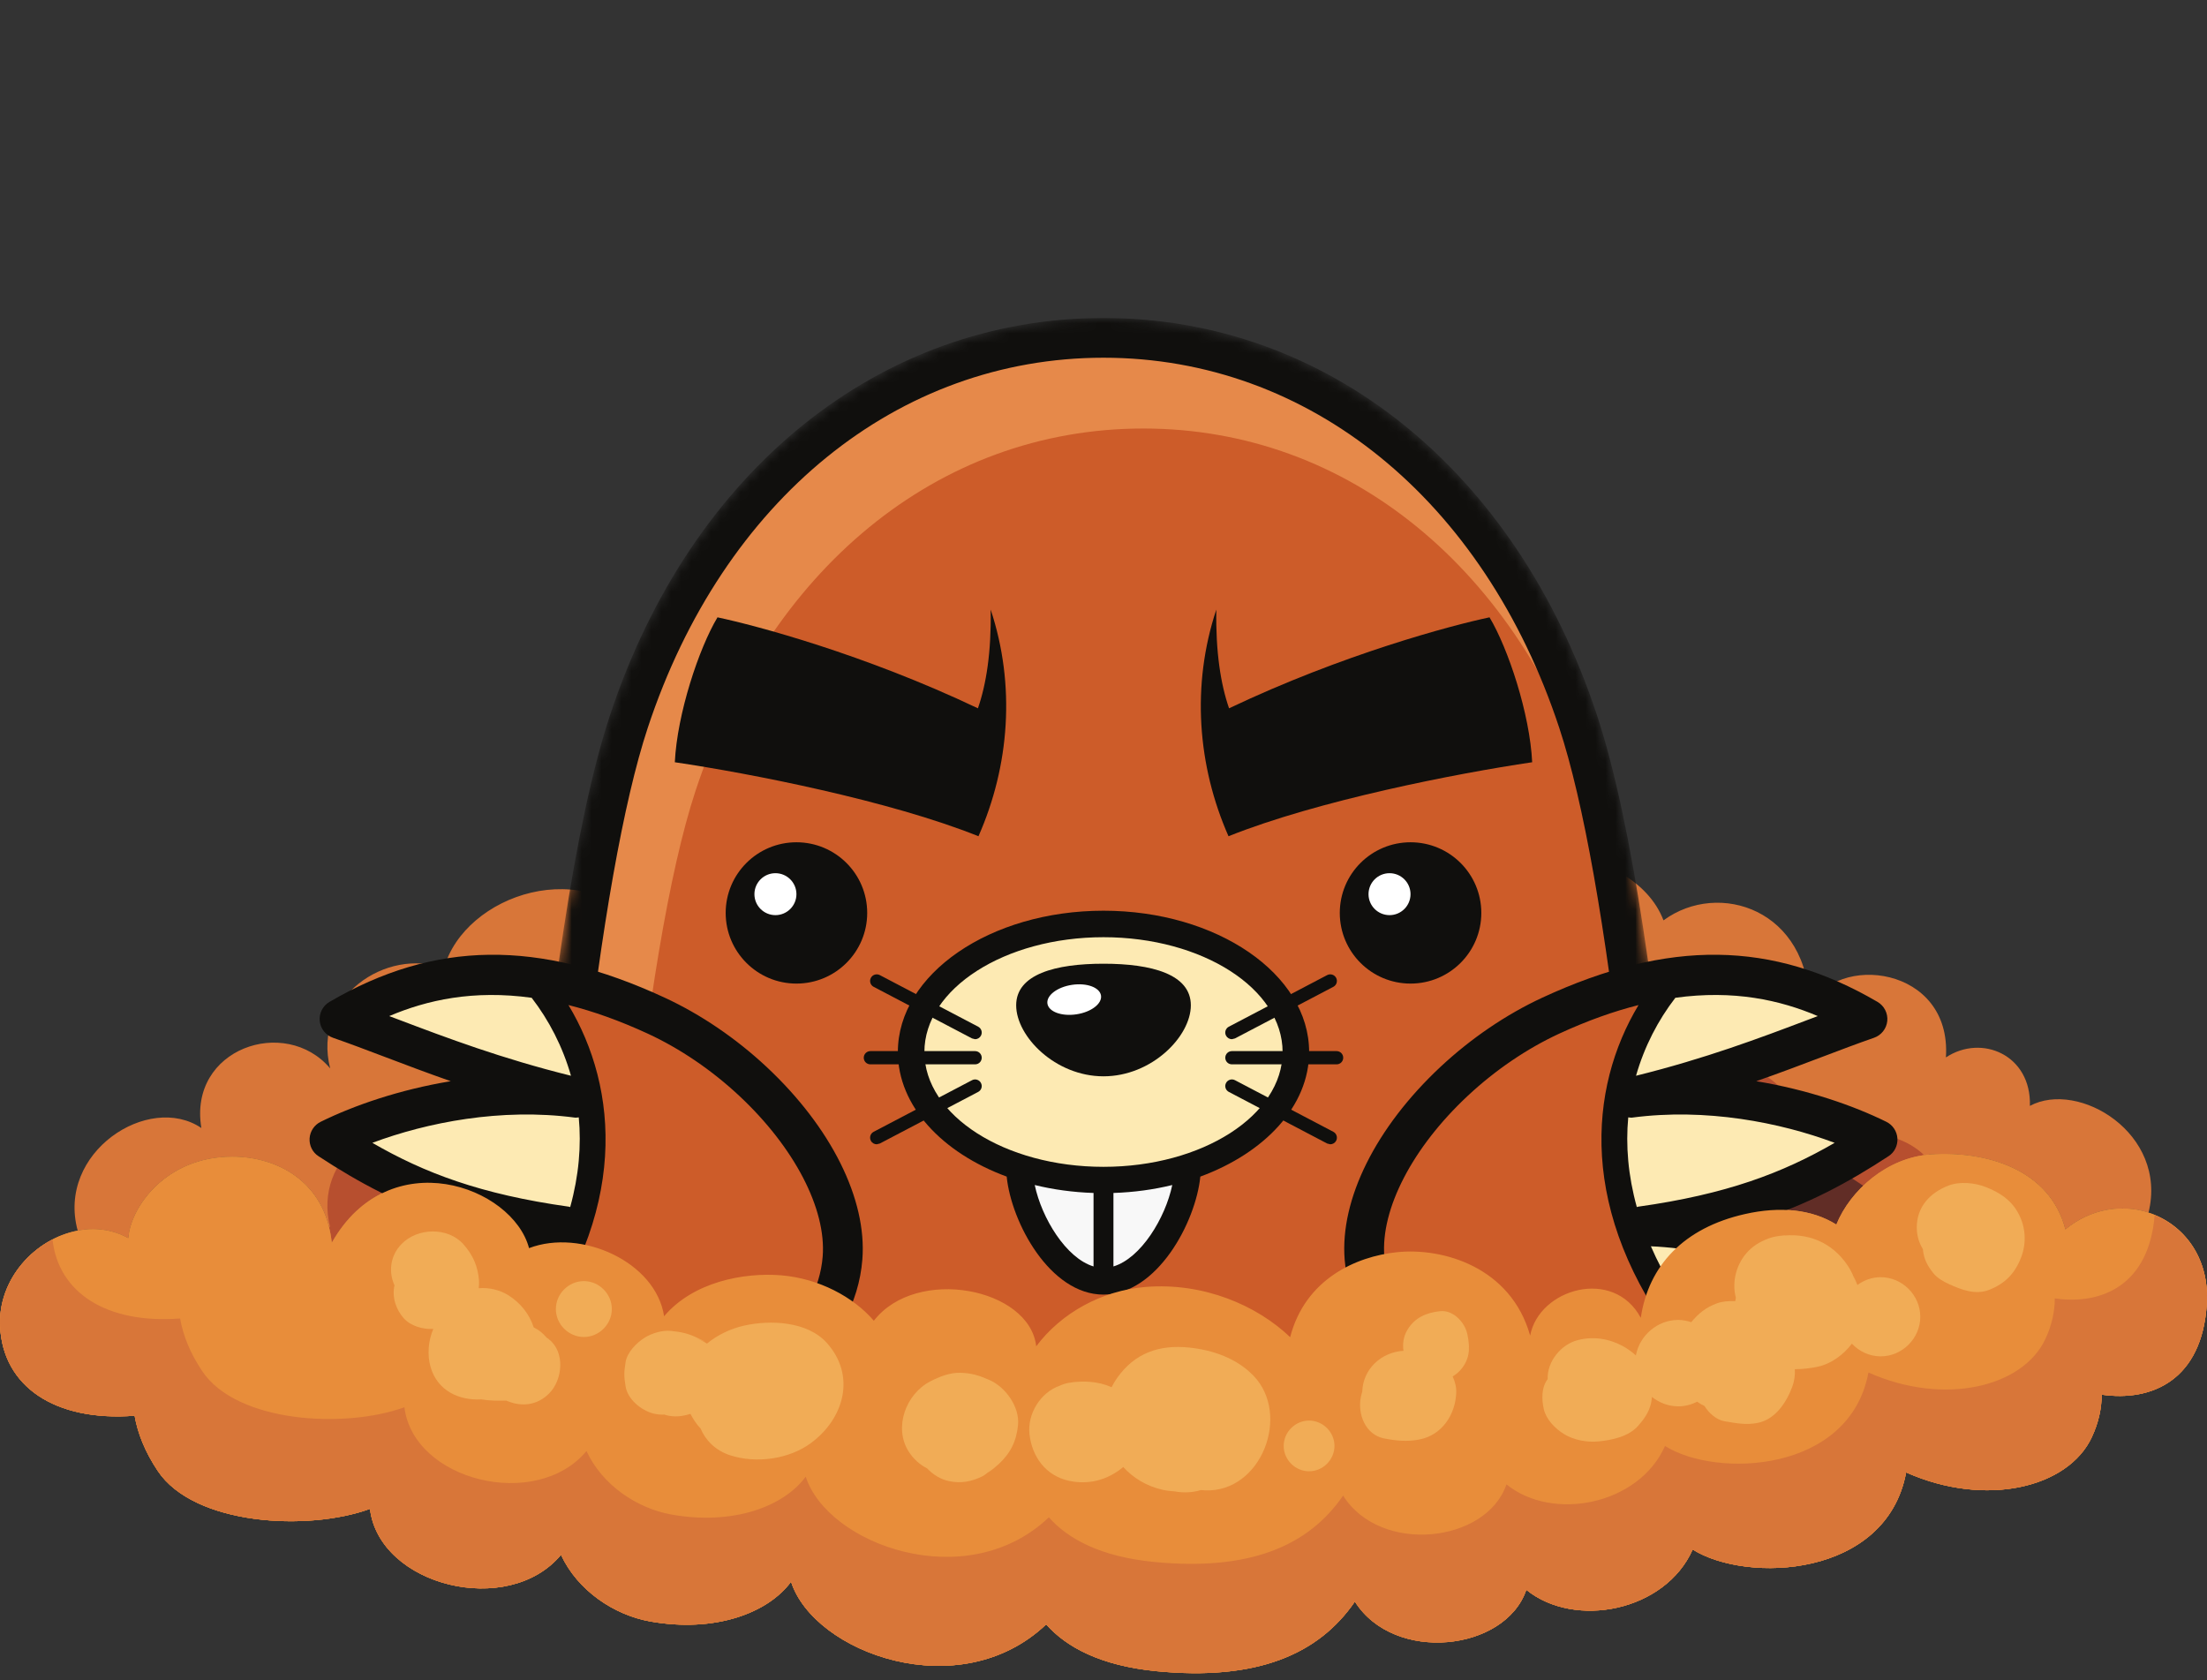 <svg width="222" height="169" viewBox="0 0 222 169" fill="none" xmlns="http://www.w3.org/2000/svg">
<rect x="0" y="0" width="222" height="169" fill="#333333" stroke="none"/>
<g clip-path="url(#clip0_1_168)">
<path d="M167.341 92.568C172.892 88.492 182.007 91.504 182.007 101.311C184.675 95.807 196.339 97.14 195.738 106.361C199.355 103.975 204.346 106.134 204.186 111.237C209.083 108.612 218.077 114.009 216.117 121.977C213.46 121.111 210.324 121.564 207.749 123.683C206.187 117.62 199.782 115.741 194.177 116.128C189.815 116.433 186.117 119.725 184.716 123.176C182.273 121.644 179.057 121.311 175.494 122.124C169.382 123.51 165.819 127.294 165.045 132.557C162.31 127.454 154.81 129.612 153.916 134.343C151.981 127.454 145.135 125.455 140.464 125.961C136.448 126.388 131.296 128.626 129.775 134.502C126.452 131.316 121.074 128.973 115.216 129.452C110.812 129.812 106.729 132.077 104.233 135.42C103.566 129.544 92.17 127.334 87.899 132.85C85.844 130.452 82.375 128.6 78.585 128.28C74.795 127.973 69.724 128.946 66.801 132.397C65.974 126.922 58.447 123.548 53.216 125.547C51.575 119.312 39.164 114.795 33.373 125.015C32.705 118.793 27.808 116.354 23.364 116.354C16.678 116.354 13.129 121.458 12.915 124.562C11.314 123.669 9.526 123.456 7.817 123.789C5.657 115.914 14.957 109.878 20.255 113.463C18.92 105.468 28.702 102.137 33.212 107.467C31.384 100.311 38.857 95.261 44.662 97.393C46.692 89.998 59.101 85.667 65.4 93.915C66.294 88.585 71.499 85.094 77.918 85.987C80.907 86.4 83.255 87.892 84.763 89.758C86.978 83.735 96.348 82.469 99.429 87.813C101.364 77.061 119.74 72.128 127.12 83.509C129.575 82.269 132.644 81.908 136.127 82.816C141.692 84.268 144.641 88.972 145.028 92.583C148.418 82.816 164.285 84.588 167.327 92.568H167.341Z" fill="#D87639"/>
<path d="M33.373 125.015C39.164 114.795 51.575 119.312 53.216 125.547C58.447 123.548 65.974 126.922 66.801 132.397C69.724 128.946 74.795 127.973 78.585 128.28C82.374 128.6 85.844 130.452 87.899 132.85C92.17 127.334 103.566 129.544 104.233 135.42C106.729 132.077 110.812 129.812 115.216 129.452C121.074 128.973 126.452 131.316 129.775 134.502C131.296 128.626 136.447 126.388 140.464 125.961C145.135 125.455 151.981 127.454 153.916 134.343C154.81 129.612 162.31 127.454 165.045 132.557C165.819 127.294 169.382 123.51 175.494 122.124C179.057 121.311 182.273 121.644 184.715 123.176C186.051 119.887 189.484 116.771 193.58 116.22C190.203 112.956 183.884 113.428 182.006 117.3C182.006 107.493 172.892 104.482 167.341 108.558H167.327C164.285 100.578 148.418 98.805 145.028 108.572C144.641 104.961 141.692 100.258 136.127 98.805C132.644 97.898 129.575 98.259 127.119 99.498C119.74 88.118 101.364 93.051 99.429 103.802C96.348 98.459 86.978 99.725 84.763 105.748C83.255 103.882 80.907 102.39 77.917 101.977C71.499 101.084 66.294 104.575 65.4 109.905C59.101 101.657 46.692 105.988 44.662 113.383C38.857 111.251 31.384 116.301 33.212 123.456L33.044 123.288C33.188 123.832 33.306 124.4 33.373 125.015Z" fill="#B74F2F"/>
<path d="M192.395 126.565C192.395 137.786 158.788 146.885 117.331 146.885C75.875 146.885 42.267 137.786 42.267 126.565C42.267 115.344 75.875 106.245 117.331 106.245C158.788 106.245 192.395 115.344 192.395 126.565Z" fill="#612D26"/>
<path d="M216.117 121.977C219.599 123.095 222.294 126.454 221.974 131.224C221.48 138.766 216.516 141.019 211.405 140.285C211.405 141.643 211.098 143.097 210.418 144.549C208.056 149.652 199.742 151.664 191.735 148.107C189.761 158.7 175.721 159.286 170.263 155.86C167.514 162.084 158.401 163.87 153.529 159.912C151.434 166.108 140.224 167.348 136.287 161.098C132.631 166.428 126.399 169.093 116.27 168.094C110.693 167.534 107.263 165.682 105.234 163.39C96.533 171.666 81.868 166.255 79.572 159.1C77.25 162.258 71.912 164.256 65.4 163.097C61.757 162.444 58.087 159.979 56.432 156.395C51.121 162.764 38.15 159.525 37.216 151.771C30.984 154.05 19.521 153.437 15.864 147.947C14.583 146.028 13.849 144.163 13.542 142.404C5.482 143.018 0.304 139.432 0.011 133.45C-0.229 128.599 3.587 124.575 7.817 123.789C9.526 123.456 11.314 123.669 12.915 124.562C13.129 121.457 16.678 116.354 23.364 116.354C27.808 116.354 32.705 118.792 33.373 125.015C39.164 114.795 51.575 119.312 53.216 125.547C58.447 123.548 65.974 126.922 66.801 132.397C69.724 128.946 74.795 127.973 78.585 128.28C82.375 128.599 85.844 130.451 87.899 132.85C92.17 127.334 103.566 129.544 104.233 135.42C106.729 132.077 110.812 129.812 115.216 129.452C121.074 128.972 126.452 131.316 129.775 134.502C131.296 128.626 136.448 126.387 140.464 125.961C145.135 125.455 151.981 127.453 153.916 134.342C154.81 129.612 162.31 127.453 165.045 132.557C165.819 127.294 169.382 123.509 175.494 122.124C179.057 121.311 182.273 121.644 184.716 123.176C186.117 119.725 189.815 116.433 194.177 116.127C199.782 115.741 206.187 117.62 207.749 123.683C210.324 121.564 213.46 121.111 216.117 121.977Z" fill="#E88D3A"/>
<path d="M216.735 122.234C216.164 129.2 211.5 131.292 206.69 130.603C206.69 131.899 206.398 133.283 205.751 134.666C203.498 139.53 195.575 141.448 187.945 138.057C186.062 148.153 172.682 148.712 167.481 145.448C164.86 151.379 156.176 153.081 151.532 149.307C149.535 155.213 138.853 156.395 135.101 150.439C131.614 155.518 125.676 158.059 116.023 157.106C110.707 156.572 107.437 154.806 105.505 152.624C97.213 160.509 83.234 155.353 81.048 148.534C78.834 151.543 73.747 153.449 67.542 152.344C64.068 151.722 60.571 149.373 58.995 145.956C53.931 152.026 41.572 148.941 40.68 141.55C34.74 143.72 23.815 143.137 20.331 137.904C19.11 136.077 18.409 134.3 18.117 132.623C10.707 133.186 5.866 130.021 5.282 124.677C2.186 126.281 -0.179 129.601 0.011 133.45C0.304 139.432 5.482 143.018 13.542 142.404C13.849 144.163 14.583 146.028 15.864 147.947C19.521 153.437 30.984 154.05 37.216 151.771C38.15 159.525 51.121 162.764 56.432 156.395C58.087 159.979 61.757 162.444 65.4 163.097C71.912 164.256 77.25 162.258 79.572 159.1C81.867 166.255 96.533 171.666 105.234 163.39C107.262 165.682 110.693 167.534 116.27 168.094C126.399 169.093 132.631 166.428 136.287 161.098C140.224 167.348 151.434 166.108 153.529 159.912C158.401 163.87 167.514 162.084 170.263 155.86C175.721 159.286 189.761 158.7 191.735 148.107C199.742 151.664 208.055 149.652 210.417 144.549C211.098 143.097 211.405 141.643 211.405 140.285C216.516 141.019 221.48 138.766 221.974 131.224C222.276 126.747 219.907 123.537 216.735 122.234Z" fill="#D87639"/>
<path d="M55.229 134.724L54.967 134.53C54.615 134.107 54.184 133.758 53.686 133.519C53.26 132.207 52.388 131.067 51.104 130.265C50.287 129.756 49.173 129.484 48.156 129.58C48.18 129.327 48.199 129.074 48.183 128.83C48.081 127.395 47.576 126.24 46.621 125.164C45.047 123.391 41.981 123.491 40.389 125.134C39.218 126.341 39.08 127.967 39.682 129.291C39.406 130.458 39.832 131.74 40.635 132.624C41.325 133.386 42.571 133.738 43.586 133.671C43.068 134.88 42.964 136.293 43.313 137.51C44.006 139.906 46.196 140.885 48.411 140.761C49.22 140.896 50.056 140.905 50.932 140.884L51.06 140.938H51.065C52.462 141.511 54.017 141.381 55.229 140.171C56.594 138.806 56.871 136.04 55.229 134.724Z" fill="#F1AC56"/>
<path d="M74.805 133.35C73.496 133.65 72.179 134.269 71.113 135.147C70.788 134.939 70.436 134.765 70.04 134.604C71.617 135.247 70.666 134.828 70.28 134.636C69.281 134.136 68.597 133.987 67.495 133.871C66.649 133.783 65.591 134.095 64.877 134.536C64.027 135.062 63.071 136.029 62.922 137.047C62.759 138.153 62.758 138.327 62.923 139.43C63.117 140.733 64.467 141.839 65.663 142.167C66.04 142.271 66.442 142.307 66.845 142.289L66.992 142.344C67.861 142.572 68.66 142.468 69.453 142.216C69.724 142.752 70.057 143.254 70.472 143.691C70.975 144.88 71.959 145.891 73.425 146.376C76.053 147.245 79.393 146.776 81.592 145.138C84.91 142.672 86.12 138.384 83.177 135.087C81.218 132.895 77.462 132.741 74.805 133.35Z" fill="#F1AC56"/>
<path d="M58.729 128.863C57.196 128.863 55.915 130.141 55.915 131.674C55.915 133.206 57.196 134.484 58.729 134.484C60.262 134.484 61.543 133.206 61.543 131.674C61.543 130.141 60.262 128.863 58.729 128.863Z" fill="#F1AC56"/>
<path d="M131.679 142.891C130.287 142.891 129.125 144.051 129.125 145.442C129.125 146.833 130.287 147.992 131.679 147.992C133.071 147.992 134.234 146.833 134.234 145.442C134.234 144.051 133.071 142.891 131.679 142.891Z" fill="#F1AC56"/>
<path d="M99.549 138.82C98.519 138.364 97.738 138.109 96.581 138.084C95.537 138.06 94.47 138.486 93.569 138.953C91.112 140.223 89.87 143.606 91.407 146.014C91.877 146.746 92.512 147.325 93.256 147.697C93.847 148.329 94.609 148.8 95.451 148.98C96.677 149.241 97.743 149.029 98.862 148.477L99.05 148.356C99.908 147.687 100.013 147.611 99.362 148.13C99.748 147.89 100.104 147.59 100.44 147.285C101.637 146.192 102.249 144.957 102.403 143.334C102.577 141.519 101.154 139.53 99.549 138.82Z" fill="#F1AC56"/>
<path d="M126.08 138.372C124.378 136.616 121.992 135.796 119.613 135.547C116.61 135.237 114.147 136.089 112.364 138.612C112.152 138.914 111.973 139.222 111.814 139.535C110.497 138.938 108.925 138.852 107.495 139.098C107.181 139.153 106.885 139.253 106.603 139.382C104.645 140.069 103.319 142.225 103.557 144.28C103.817 146.535 105.19 148.431 107.505 148.944C109.492 149.383 111.398 148.876 112.951 147.593L112.983 147.559C113.988 148.665 115.344 149.498 116.952 149.854C117.36 149.946 117.765 149.991 118.17 150.016C119.056 150.18 119.964 150.135 120.805 149.88C120.938 149.891 121.067 149.906 121.204 149.911C126.883 150.151 129.879 142.296 126.08 138.372Z" fill="#F1AC56"/>
<path d="M147.66 134.546C147.632 134.337 147.593 134.129 147.526 133.924C147.169 132.842 146.102 131.755 144.848 131.889C143.484 132.035 142.3 132.533 141.565 133.776C141.165 134.453 141.074 135.182 141.173 135.874C138.943 136.005 137.099 137.702 137.028 139.983C136.969 140.173 136.918 140.363 136.882 140.551C136.549 142.239 137.338 144.319 139.235 144.689C140.459 144.928 141.542 145.029 142.77 144.796C145.031 144.365 146.395 142.301 146.481 140.112C146.504 139.527 146.363 138.969 146.12 138.453C147.141 137.847 147.817 136.698 147.752 135.532L147.762 135.452C147.752 135.073 147.63 134.232 147.66 134.546Z" fill="#F1AC56"/>
<path d="M189.173 128.469C188.302 128.469 187.496 128.769 186.834 129.256L186.734 129.002C186.604 128.727 186.297 127.871 186.687 129.044C186.497 128.475 186.217 127.829 185.871 127.315C184.263 124.912 181.756 123.918 178.922 124.345C180.571 124.097 178.687 124.309 178.136 124.493C177.297 124.771 176.541 125.164 175.91 125.795C174.702 126.999 174.161 128.877 174.61 130.531L174.551 130.878C173.908 130.843 173.215 130.914 172.735 131.088C171.578 131.508 170.849 132.121 170.121 132.993C169.706 132.861 169.276 132.767 168.822 132.767C166.714 132.767 164.924 134.33 164.551 136.34C164.132 135.957 163.664 135.628 163.221 135.39C161.818 134.637 160.266 134.401 158.715 134.795C157.024 135.224 155.612 136.951 155.679 138.728L155.626 138.794C155.038 139.622 155.077 140.782 155.283 141.714C155.51 142.752 156.397 143.666 157.274 144.217C158.291 144.858 159.628 145.105 160.814 144.985C162.183 144.85 163.827 144.502 164.788 143.411C165.379 142.738 165.858 142.065 166.072 141.177C166.127 140.946 166.144 140.73 166.164 140.513C166.906 141.095 167.823 141.46 168.822 141.46C169.503 141.46 170.141 141.283 170.72 140.995C170.951 141.162 171.195 141.305 171.454 141.424C171.868 142.111 172.656 142.828 173.473 142.961C174.649 143.153 175.612 143.363 176.814 143.123C178.585 142.77 179.702 141.058 180.283 139.491C180.504 138.894 180.576 138.3 180.54 137.724C181.376 137.721 182.2 137.618 182.898 137.462C184.185 137.174 185.432 136.282 186.28 135.154C187.012 135.933 188.039 136.432 189.173 136.432C191.347 136.432 193.16 134.621 193.16 132.45C193.16 130.28 191.347 128.469 189.173 128.469Z" fill="#F1AC56"/>
<path d="M202.999 122C202.272 120.675 201.116 119.938 199.751 119.403C198.645 118.967 197.14 118.819 196.017 119.247C194.173 119.946 192.807 121.372 192.807 123.456C192.807 124.296 193.036 125.022 193.422 125.643C193.507 126.625 193.845 127.258 194.447 128.033C194.84 128.54 195.477 128.91 196.063 129.172C197.294 129.729 198.686 130.274 200.045 129.756C201.705 129.123 202.719 128.051 203.33 126.401C203.868 124.95 203.744 123.354 202.999 122Z" fill="#F1AC56"/>
<mask id="mask0_1_168" style="mask-type:luminance" maskUnits="userSpaceOnUse" x="52" y="31" width="119" height="116">
<path d="M167.588 111.473C165.933 95.817 163.678 81.106 160.648 71.965C152.495 47.303 133.479 31.979 110.993 31.979C88.52 31.979 69.504 47.303 61.35 71.965C58.067 81.919 55.679 98.468 53.971 115.657C53.277 122.693 52.689 129.848 52.197 136.684C65.153 142.773 89.468 146.89 117.331 146.89C137.896 146.89 156.525 144.652 170.085 141.027C169.469 131.567 168.642 121.334 167.588 111.473Z" fill="white"/>
</mask>
<g mask="url(#mask0_1_168)">
<path d="M110.999 178.04C122.936 178.04 160.821 175.966 169.643 170.266C168.087 131.402 164.496 89.994 158.746 72.586C151.015 49.194 133.034 33.983 110.999 33.983C88.967 33.983 70.984 49.194 63.256 72.586C57.503 89.994 53.914 131.402 52.356 170.266C61.178 175.966 99.065 178.04 110.999 178.04Z" fill="#CD5C29"/>
<path d="M110.999 153.789C87.555 153.789 66.991 141.269 55.358 122.446C54 137.56 53.002 154.128 52.356 170.266C61.178 175.966 99.065 178.04 110.999 178.04C122.936 178.04 160.821 175.966 169.643 170.266C168.997 154.128 167.999 137.56 166.643 122.446C155.009 141.269 134.443 153.789 110.999 153.789Z" fill="#BA4927"/>
<path d="M59.696 171.633C61.165 134.981 64.55 95.929 69.975 79.511C77.265 57.45 94.225 43.103 115.003 43.103C135.783 43.103 152.743 57.45 160.033 79.511C161.026 82.521 160.247 77.132 158.746 72.586C151.015 49.194 133.034 33.983 110.999 33.983C88.967 33.983 70.984 49.194 63.256 72.586C57.503 89.994 53.914 131.402 52.356 170.266C55.452 172.266 61.736 172.951 59.696 171.633Z" fill="#E6894A"/>
<path d="M54.407 169.131C64.087 173.977 98.363 176.041 110.999 176.041C123.636 176.041 157.914 173.977 167.594 169.131C165.732 123.784 161.723 87.979 156.844 73.213C149.256 50.249 131.689 35.982 110.999 35.982C90.31 35.982 72.743 50.249 65.156 73.213C60.276 87.979 56.267 123.784 54.407 169.131ZM110.999 180.038C103.665 180.038 61.486 178.546 51.268 171.945C50.674 171.561 50.327 170.892 50.357 170.186C51.246 147.966 54.099 93.915 61.353 71.96C69.5 47.303 88.524 31.985 110.999 31.985C133.477 31.985 152.499 47.303 160.646 71.96C167.9 93.915 170.753 147.966 171.645 170.186C171.671 170.892 171.324 171.561 170.73 171.945C160.515 178.546 118.336 180.038 110.999 180.038Z" fill="#100F0D"/>
<path d="M119.439 117.425L119.452 117.479C119.452 121.715 115.675 128.883 111.005 128.883C106.334 128.883 102.544 121.715 102.544 117.479L102.571 117.425C105.12 118.238 107.989 118.705 111.005 118.705C114.033 118.705 116.89 118.238 119.439 117.425Z" fill="#F8F8F8"/>
<path d="M111.005 92.935C121.68 92.935 130.355 98.704 130.355 105.82C130.355 110.923 125.897 115.332 119.439 117.425C116.89 118.238 114.033 118.705 111.005 118.705C107.989 118.705 105.12 118.238 102.571 117.425V117.412C96.112 115.332 91.655 110.923 91.655 105.82C91.655 98.704 100.316 92.935 111.005 92.935Z" fill="#FDEAB3"/>
<path d="M119.786 101.121C119.786 104.25 115.853 108.263 110.999 108.263C106.149 108.263 102.216 104.25 102.216 101.121C102.216 97.995 106.149 96.937 110.999 96.937C115.853 96.937 119.786 97.995 119.786 101.121Z" fill="#100F0D"/>
<path d="M110.75 100.139C110.871 100.957 109.764 101.804 108.278 102.027C106.79 102.251 105.481 101.77 105.359 100.951C105.237 100.133 106.342 99.287 107.83 99.063C109.315 98.839 110.624 99.321 110.75 100.139Z" fill="white"/>
<path d="M110.999 117.368C101.067 117.368 92.984 112.187 92.984 105.82C92.984 99.45 101.067 94.271 110.999 94.271C120.935 94.271 129.015 99.45 129.015 105.82C129.015 112.187 120.935 117.368 110.999 117.368ZM112 127.387V119.997C114.067 119.929 116.05 119.655 117.917 119.199C117.223 122.514 114.768 126.557 112 127.387ZM104.084 119.199C105.948 119.655 107.934 119.929 109.998 119.997V127.387C107.233 126.557 104.778 122.514 104.084 119.199ZM131.684 105.82C131.684 97.982 122.405 91.606 110.999 91.606C99.594 91.606 90.315 97.982 90.315 105.82C90.315 111.237 94.753 115.954 101.262 118.351C101.721 122.947 105.607 130.22 110.999 130.22C116.395 130.22 120.278 122.947 120.74 118.351C127.248 115.954 131.684 111.237 131.684 105.82Z" fill="#100F0D"/>
<path d="M98.084 107.06H87.553C87.184 107.06 86.885 106.763 86.885 106.394C86.885 106.026 87.184 105.728 87.553 105.728H98.084C98.453 105.728 98.751 106.026 98.751 106.394C98.751 106.763 98.453 107.06 98.084 107.06Z" fill="#100F0D"/>
<path d="M88.188 115.1C87.949 115.1 87.717 114.971 87.599 114.744C87.427 114.419 87.553 114.016 87.878 113.845L97.775 108.654C98.098 108.483 98.505 108.607 98.674 108.934C98.846 109.259 98.721 109.661 98.395 109.832L88.499 115.024L88.188 115.1Z" fill="#100F0D"/>
<path d="M98.084 104.53L97.775 104.452L87.878 99.261C87.553 99.091 87.427 98.687 87.599 98.362C87.769 98.037 88.176 97.913 88.499 98.082L98.395 103.273C98.721 103.444 98.846 103.847 98.674 104.173C98.557 104.399 98.325 104.53 98.084 104.53Z" fill="#100F0D"/>
<path d="M134.446 107.06H123.917C123.546 107.06 123.25 106.763 123.25 106.394C123.25 106.026 123.546 105.728 123.917 105.728H134.446C134.817 105.728 135.113 106.026 135.113 106.394C135.113 106.763 134.817 107.06 134.446 107.06Z" fill="#100F0D"/>
<path d="M133.811 115.1L133.5 115.024L123.606 109.832C123.28 109.661 123.152 109.259 123.325 108.934C123.497 108.607 123.901 108.483 124.227 108.654L134.12 113.845C134.446 114.016 134.574 114.419 134.402 114.744C134.282 114.971 134.05 115.1 133.811 115.1Z" fill="#100F0D"/>
<path d="M123.917 104.53C123.677 104.53 123.445 104.399 123.325 104.173C123.152 103.847 123.28 103.444 123.606 103.273L133.5 98.082C133.826 97.913 134.23 98.037 134.402 98.362C134.574 98.687 134.446 99.091 134.12 99.261L124.227 104.452L123.917 104.53Z" fill="#100F0D"/>
<path d="M87.231 91.829C87.231 95.754 84.044 98.936 80.113 98.936C76.183 98.936 72.996 95.754 72.996 91.829C72.996 87.903 76.183 84.722 80.113 84.722C84.044 84.722 87.231 87.903 87.231 91.829Z" fill="#100F0D"/>
<path d="M80.112 89.942C80.112 91.106 79.165 92.051 78 92.051C76.833 92.051 75.887 91.106 75.887 89.942C75.887 88.777 76.833 87.832 78 87.832C79.165 87.832 80.112 88.777 80.112 89.942Z" fill="white"/>
<path d="M67.88 76.672C75.493 77.795 89.481 80.531 98.423 84.115C101.549 77.04 102.172 68.917 99.651 61.316C99.722 65.586 99.208 68.83 98.368 71.247C86.896 65.795 76.019 62.91 72.171 62.096C70.298 65.221 68.113 71.806 67.88 76.672Z" fill="#100F0D"/>
<path d="M149.004 91.829C149.004 95.754 145.816 98.936 141.886 98.936C137.954 98.936 134.768 95.754 134.768 91.829C134.768 87.903 137.954 84.722 141.886 84.722C145.816 84.722 149.004 87.903 149.004 91.829Z" fill="#100F0D"/>
<path d="M141.883 89.942C141.883 91.106 140.937 92.051 139.772 92.051C138.604 92.051 137.658 91.106 137.658 89.942C137.658 88.777 138.604 87.832 139.772 87.832C140.937 87.832 141.883 88.777 141.883 89.942Z" fill="white"/>
<path d="M154.12 76.672C146.506 77.795 132.52 80.531 123.575 84.115C120.453 77.04 119.827 68.917 122.348 61.316C122.277 65.586 122.791 68.83 123.63 71.247C135.104 65.795 145.983 62.91 149.83 62.096C151.704 65.221 153.888 71.806 154.12 76.672Z" fill="#100F0D"/>
</g>
<path d="M50.533 136.372L50.458 136.573C44.538 134.364 39.347 131.442 35.468 128.382C42.662 124.611 53.869 123.226 56.942 123.36L58.003 123.732C56.614 127.764 54.216 132.02 50.533 136.372Z" fill="#FDEAB3"/>
<path d="M58.003 123.732L56.942 123.36C46.034 121.832 39.649 118.894 33.138 114.629C39.093 111.689 48.612 109.181 58.094 110.435L59.228 110.201C59.95 114.266 59.721 118.838 58.003 123.732Z" fill="#FDEAB3"/>
<path d="M53.541 98.331C56.209 101.39 58.363 105.449 59.228 110.201L58.094 110.435C47.627 107.95 40.363 104.663 34.144 102.5C39.79 99.215 45.946 97.325 53.541 98.331Z" fill="#FDEAB3"/>
<path d="M84.748 126.522C84.164 134.044 76.803 142.167 62.278 139.758C58.16 139.083 54.167 137.959 50.458 136.573L50.533 136.372C54.216 132.02 56.614 127.764 58.003 123.732C59.721 118.838 59.95 114.266 59.228 110.201C58.364 105.449 56.21 101.39 53.541 98.331C57.316 98.829 61.429 100.042 66.007 102.154C76.642 107.075 85.412 118.014 84.748 126.522Z" fill="#CD5C29"/>
<path d="M78.028 134.901C75.409 136.949 70.61 139.111 62.614 137.787C59.403 137.252 56.176 136.425 53.045 135.37C63.354 121.952 62.192 109.423 57.182 101.096C59.648 101.718 62.299 102.65 65.168 103.975C68.416 105.478 71.599 107.644 74.369 110.233C79.912 115.417 83.123 121.601 82.754 126.374C82.499 129.645 80.776 132.754 78.028 134.901ZM55.939 125.362C54.672 128.285 52.848 131.312 50.377 134.41C46.416 132.869 42.681 130.962 39.441 128.79C45.492 126.45 52.871 125.477 55.939 125.362ZM37.455 114.954C42.952 112.898 50.409 111.432 57.834 112.418C57.967 112.434 58.093 112.401 58.217 112.393C58.481 115.209 58.235 118.235 57.355 121.416L57.226 121.377C48.336 120.132 42.678 117.976 37.455 114.954ZM40.126 102.572C39.795 102.447 39.471 102.324 39.151 102.205C42.949 100.59 47.606 99.552 53.479 100.364C55.211 102.61 56.591 105.256 57.435 108.207C50.453 106.475 44.972 104.408 40.126 102.572ZM77.109 107.316C74.028 104.438 70.483 102.029 66.852 100.348C54.13 94.463 43.733 94.596 33.146 100.775C32.471 101.168 32.087 101.918 32.161 102.695C32.238 103.472 32.763 104.134 33.498 104.388C35.145 104.959 36.868 105.612 38.705 106.309C40.783 107.096 42.968 107.925 45.339 108.754C40.206 109.602 35.617 111.181 32.252 112.84C31.611 113.157 31.186 113.796 31.141 114.513C31.1 115.225 31.434 115.913 32.044 116.303C36.08 118.947 40.184 121.171 45.448 122.86C41.718 123.701 37.764 124.926 34.548 126.611C33.949 126.926 33.55 127.523 33.485 128.197C33.43 128.814 33.66 129.422 34.111 129.84L34.236 129.951C41.442 135.64 51.803 140.045 61.96 141.73C71.389 143.293 77.243 140.59 80.5 138.048C84.124 135.213 86.402 131.071 86.744 126.685C87.219 120.641 83.612 113.4 77.109 107.316Z" fill="#100F0D"/>
<path d="M171.468 136.372L171.543 136.573C177.463 134.364 182.654 131.442 186.533 128.382C179.339 124.611 168.132 123.226 165.059 123.36L163.998 123.732C165.387 127.764 167.785 132.02 171.468 136.372Z" fill="#FDEAB3"/>
<path d="M163.998 123.732L165.058 123.36C175.966 121.832 182.352 118.894 188.863 114.629C182.907 111.689 173.388 109.181 163.907 110.435L162.772 110.201C162.051 114.266 162.28 118.838 163.998 123.732Z" fill="#FDEAB3"/>
<path d="M168.46 98.331C165.791 101.39 163.637 105.449 162.773 110.201L163.907 110.435C174.373 107.95 181.638 104.663 187.857 102.5C182.211 99.215 176.055 97.325 168.46 98.331Z" fill="#FDEAB3"/>
<path d="M137.253 126.522C137.837 134.044 145.198 142.167 159.723 139.758C163.842 139.083 167.834 137.959 171.543 136.573L171.468 136.372C167.785 132.02 165.387 127.764 163.998 123.732C162.28 118.838 162.051 114.266 162.773 110.201C163.637 105.449 165.791 101.39 168.46 98.331C164.685 98.829 160.572 100.042 155.994 102.154C145.359 107.075 136.589 118.014 137.253 126.522Z" fill="#CD5C29"/>
<path d="M139.247 126.374C138.877 121.601 142.088 115.417 147.632 110.233C150.402 107.644 153.585 105.478 156.833 103.975C159.702 102.65 162.352 101.718 164.818 101.096C159.809 109.423 158.646 121.952 168.955 135.37C165.825 136.425 162.598 137.252 159.387 137.787C151.391 139.111 146.592 136.949 143.973 134.901C141.225 132.754 139.502 129.645 139.247 126.374ZM182.56 128.79C179.32 130.962 175.585 132.869 171.624 134.41C169.153 131.312 167.328 128.285 166.062 125.362C169.13 125.477 176.508 126.45 182.56 128.79ZM164.774 121.377L164.646 121.416C163.765 118.235 163.52 115.209 163.784 112.393C163.908 112.401 164.034 112.434 164.167 112.418C171.592 111.432 179.049 112.898 184.546 114.954C179.323 117.976 173.665 120.132 164.774 121.377ZM164.566 108.207C165.409 105.256 166.789 102.61 168.522 100.364C174.395 99.552 179.052 100.59 182.85 102.205C182.529 102.324 182.205 102.447 181.874 102.572C177.029 104.408 171.548 106.475 164.566 108.207ZM135.257 126.685C135.599 131.071 137.877 135.213 141.501 138.048C144.757 140.59 150.612 143.293 160.041 141.73C170.198 140.045 180.558 135.64 187.765 129.951L187.89 129.84C188.341 129.422 188.571 128.814 188.516 128.197C188.451 127.523 188.052 126.926 187.452 126.611C184.236 124.926 180.282 123.701 176.552 122.86C181.817 121.171 185.92 118.947 189.957 116.303C190.567 115.913 190.901 115.225 190.859 114.513C190.815 113.796 190.39 113.157 189.749 112.84C186.383 111.181 181.794 109.602 176.662 108.754C179.033 107.925 181.218 107.096 183.295 106.309C185.133 105.612 186.856 104.959 188.503 104.388C189.238 104.134 189.762 103.472 189.84 102.695C189.913 101.918 189.53 101.168 188.855 100.775C178.267 94.596 167.87 94.463 155.149 100.348C151.518 102.029 147.973 104.438 144.892 107.316C138.389 113.4 134.782 120.641 135.257 126.685Z" fill="#100F0D"/>
<path d="M216.117 121.977C219.599 123.095 222.294 126.454 221.974 131.224C221.48 138.766 216.516 141.019 211.405 140.285C211.405 141.643 211.098 143.097 210.418 144.549C208.056 149.652 199.742 151.664 191.735 148.107C189.761 158.7 175.721 159.286 170.263 155.86C167.514 162.084 158.401 163.87 153.529 159.912C151.434 166.108 140.224 167.348 136.287 161.098C132.631 166.428 126.399 169.093 116.27 168.094C110.693 167.534 107.263 165.682 105.234 163.39C96.533 171.666 81.868 166.255 79.572 159.1C77.25 162.258 71.912 164.256 65.4 163.097C61.757 162.444 58.087 159.979 56.432 156.395C51.121 162.764 38.15 159.525 37.216 151.771C30.984 154.05 19.521 153.437 15.864 147.947C14.583 146.028 13.849 144.163 13.542 142.404C5.482 143.018 0.304 139.432 0.011 133.45C-0.229 128.599 3.587 124.575 7.817 123.789C9.526 123.456 11.314 123.669 12.915 124.562C13.129 121.457 16.678 116.354 23.364 116.354C27.808 116.354 32.705 118.792 33.373 125.015C39.164 114.795 51.575 119.312 53.216 125.547C58.447 123.548 65.974 126.922 66.801 132.397C69.724 128.946 74.795 127.973 78.585 128.28C82.375 128.599 85.844 130.451 87.899 132.85C92.17 127.334 103.566 129.544 104.233 135.42C106.729 132.077 110.812 129.812 115.216 129.452C121.074 128.972 126.452 131.316 129.775 134.502C131.296 128.626 136.448 126.387 140.464 125.961C145.135 125.455 151.981 127.453 153.916 134.342C154.81 129.612 162.31 127.453 165.045 132.557C165.819 127.294 169.382 123.509 175.494 122.124C179.057 121.311 182.273 121.644 184.716 123.176C186.117 119.725 189.815 116.433 194.177 116.127C199.782 115.741 206.187 117.62 207.749 123.683C210.324 121.564 213.46 121.111 216.117 121.977Z" fill="#E88D3A"/>
<path d="M216.735 122.234C216.164 129.2 211.5 131.292 206.69 130.603C206.69 131.899 206.398 133.283 205.751 134.666C203.498 139.53 195.575 141.448 187.945 138.057C186.062 148.153 172.682 148.712 167.481 145.448C164.86 151.379 156.176 153.081 151.532 149.307C149.535 155.213 138.853 156.395 135.101 150.439C131.614 155.518 125.676 158.059 116.023 157.106C110.707 156.572 107.437 154.806 105.505 152.624C97.213 160.509 83.234 155.353 81.048 148.534C78.834 151.543 73.747 153.449 67.542 152.344C64.068 151.722 60.571 149.373 58.995 145.956C53.931 152.026 41.572 148.941 40.68 141.55C34.74 143.72 23.815 143.137 20.331 137.904C19.11 136.077 18.409 134.3 18.117 132.623C10.707 133.186 5.866 130.021 5.282 124.677C2.186 126.281 -0.179 129.601 0.011 133.45C0.304 139.432 5.482 143.018 13.542 142.404C13.849 144.163 14.583 146.028 15.864 147.947C19.521 153.437 30.984 154.05 37.216 151.771C38.15 159.525 51.121 162.764 56.432 156.395C58.087 159.979 61.757 162.444 65.4 163.097C71.912 164.256 77.25 162.258 79.572 159.1C81.867 166.255 96.533 171.666 105.234 163.39C107.262 165.682 110.693 167.534 116.27 168.094C126.399 169.093 132.631 166.428 136.287 161.098C140.224 167.348 151.434 166.108 153.529 159.912C158.401 163.87 167.514 162.084 170.263 155.86C175.721 159.286 189.761 158.7 191.735 148.107C199.742 151.664 208.055 149.652 210.417 144.549C211.098 143.097 211.405 141.643 211.405 140.285C216.516 141.019 221.48 138.766 221.974 131.224C222.276 126.747 219.907 123.537 216.735 122.234Z" fill="#D87639"/>
<path d="M55.229 134.724L54.967 134.53C54.615 134.107 54.184 133.758 53.686 133.519C53.26 132.207 52.388 131.067 51.104 130.265C50.287 129.756 49.173 129.484 48.156 129.58C48.18 129.327 48.199 129.074 48.183 128.83C48.081 127.395 47.576 126.24 46.621 125.164C45.047 123.391 41.981 123.491 40.389 125.134C39.218 126.341 39.08 127.967 39.682 129.291C39.406 130.458 39.832 131.74 40.635 132.624C41.325 133.386 42.571 133.738 43.586 133.671C43.068 134.88 42.964 136.293 43.313 137.51C44.006 139.906 46.196 140.885 48.411 140.761C49.22 140.896 50.056 140.905 50.932 140.884L51.06 140.938H51.065C52.462 141.511 54.017 141.381 55.229 140.171C56.594 138.806 56.871 136.04 55.229 134.724Z" fill="#F1AC56"/>
<path d="M74.805 133.35C73.496 133.65 72.179 134.269 71.113 135.147C70.788 134.939 70.436 134.765 70.04 134.604C71.617 135.247 70.666 134.828 70.28 134.636C69.281 134.136 68.597 133.987 67.495 133.871C66.649 133.783 65.591 134.095 64.877 134.536C64.027 135.062 63.071 136.029 62.922 137.047C62.759 138.153 62.758 138.327 62.923 139.43C63.117 140.733 64.467 141.839 65.663 142.167C66.04 142.271 66.442 142.307 66.845 142.289L66.992 142.344C67.861 142.572 68.66 142.468 69.453 142.216C69.724 142.752 70.057 143.254 70.472 143.691C70.975 144.88 71.959 145.891 73.425 146.376C76.053 147.245 79.393 146.776 81.592 145.138C84.91 142.672 86.12 138.384 83.177 135.087C81.218 132.895 77.462 132.741 74.805 133.35Z" fill="#F1AC56"/>
<path d="M58.729 128.863C57.196 128.863 55.915 130.141 55.915 131.674C55.915 133.206 57.196 134.484 58.729 134.484C60.262 134.484 61.543 133.206 61.543 131.674C61.543 130.141 60.262 128.863 58.729 128.863Z" fill="#F1AC56"/>
<path d="M131.679 142.891C130.287 142.891 129.125 144.051 129.125 145.442C129.125 146.833 130.287 147.992 131.679 147.992C133.071 147.992 134.234 146.833 134.234 145.442C134.234 144.051 133.071 142.891 131.679 142.891Z" fill="#F1AC56"/>
<path d="M99.549 138.82C98.519 138.364 97.738 138.109 96.581 138.084C95.537 138.06 94.47 138.486 93.569 138.953C91.112 140.223 89.87 143.606 91.407 146.014C91.877 146.746 92.512 147.325 93.256 147.697C93.847 148.329 94.609 148.8 95.451 148.98C96.677 149.241 97.743 149.029 98.862 148.477L99.05 148.356C99.908 147.687 100.013 147.611 99.362 148.13C99.748 147.89 100.104 147.59 100.44 147.285C101.637 146.192 102.249 144.957 102.403 143.334C102.577 141.519 101.154 139.53 99.549 138.82Z" fill="#F1AC56"/>
<path d="M126.08 138.372C124.378 136.616 121.992 135.796 119.613 135.547C116.61 135.237 114.147 136.089 112.364 138.612C112.152 138.914 111.973 139.222 111.814 139.535C110.497 138.938 108.925 138.852 107.495 139.098C107.181 139.153 106.885 139.253 106.603 139.382C104.645 140.069 103.319 142.225 103.557 144.28C103.817 146.535 105.19 148.431 107.505 148.944C109.492 149.383 111.398 148.876 112.951 147.593L112.983 147.559C113.988 148.665 115.344 149.498 116.952 149.854C117.36 149.946 117.765 149.991 118.17 150.016C119.056 150.18 119.964 150.135 120.805 149.88C120.938 149.891 121.067 149.906 121.204 149.911C126.883 150.151 129.879 142.296 126.08 138.372Z" fill="#F1AC56"/>
<path d="M147.66 134.546C147.632 134.337 147.593 134.129 147.526 133.924C147.169 132.842 146.102 131.755 144.848 131.889C143.484 132.035 142.3 132.533 141.565 133.776C141.165 134.453 141.074 135.182 141.173 135.874C138.943 136.005 137.099 137.702 137.028 139.983C136.969 140.173 136.918 140.363 136.882 140.551C136.549 142.239 137.338 144.319 139.235 144.689C140.459 144.928 141.542 145.029 142.77 144.796C145.031 144.365 146.395 142.301 146.481 140.112C146.504 139.527 146.363 138.969 146.12 138.453C147.141 137.847 147.817 136.698 147.752 135.532L147.762 135.452C147.752 135.073 147.63 134.232 147.66 134.546Z" fill="#F1AC56"/>
<path d="M189.173 128.469C188.302 128.469 187.496 128.769 186.834 129.256L186.734 129.002C186.604 128.727 186.297 127.871 186.687 129.044C186.497 128.475 186.217 127.829 185.871 127.315C184.263 124.912 181.756 123.918 178.922 124.345C180.571 124.097 178.687 124.309 178.136 124.493C177.297 124.771 176.541 125.164 175.91 125.795C174.702 126.999 174.161 128.877 174.61 130.531L174.551 130.878C173.908 130.843 173.215 130.914 172.735 131.088C171.578 131.508 170.849 132.121 170.121 132.993C169.706 132.861 169.276 132.767 168.822 132.767C166.714 132.767 164.924 134.33 164.551 136.34C164.132 135.957 163.664 135.628 163.221 135.39C161.818 134.637 160.266 134.401 158.715 134.795C157.024 135.224 155.612 136.951 155.679 138.728L155.626 138.794C155.038 139.622 155.077 140.782 155.283 141.714C155.51 142.752 156.397 143.666 157.274 144.217C158.291 144.858 159.628 145.105 160.814 144.985C162.183 144.85 163.827 144.502 164.788 143.411C165.379 142.738 165.858 142.065 166.072 141.177C166.127 140.946 166.144 140.73 166.164 140.513C166.906 141.095 167.823 141.46 168.822 141.46C169.503 141.46 170.141 141.283 170.72 140.995C170.951 141.162 171.195 141.305 171.454 141.424C171.868 142.111 172.656 142.828 173.473 142.961C174.649 143.153 175.612 143.363 176.814 143.123C178.585 142.77 179.702 141.058 180.283 139.491C180.504 138.894 180.576 138.3 180.54 137.724C181.376 137.721 182.2 137.618 182.898 137.462C184.185 137.174 185.432 136.282 186.28 135.154C187.012 135.933 188.039 136.432 189.173 136.432C191.347 136.432 193.16 134.621 193.16 132.45C193.16 130.28 191.347 128.469 189.173 128.469Z" fill="#F1AC56"/>
<path d="M202.999 122C202.272 120.675 201.116 119.938 199.751 119.403C198.645 118.967 197.14 118.819 196.017 119.247C194.173 119.946 192.807 121.372 192.807 123.456C192.807 124.296 193.036 125.022 193.422 125.643C193.507 126.625 193.845 127.258 194.447 128.033C194.84 128.54 195.477 128.91 196.063 129.172C197.294 129.729 198.686 130.274 200.045 129.756C201.705 129.123 202.719 128.051 203.33 126.401C203.868 124.95 203.744 123.354 202.999 122Z" fill="#F1AC56"/>
</g>
<defs>
<clipPath id="clip0_1_168">
<rect width="222" height="136.322" fill="white" transform="translate(0 31.979)"/>
</clipPath>
</defs>
</svg>
